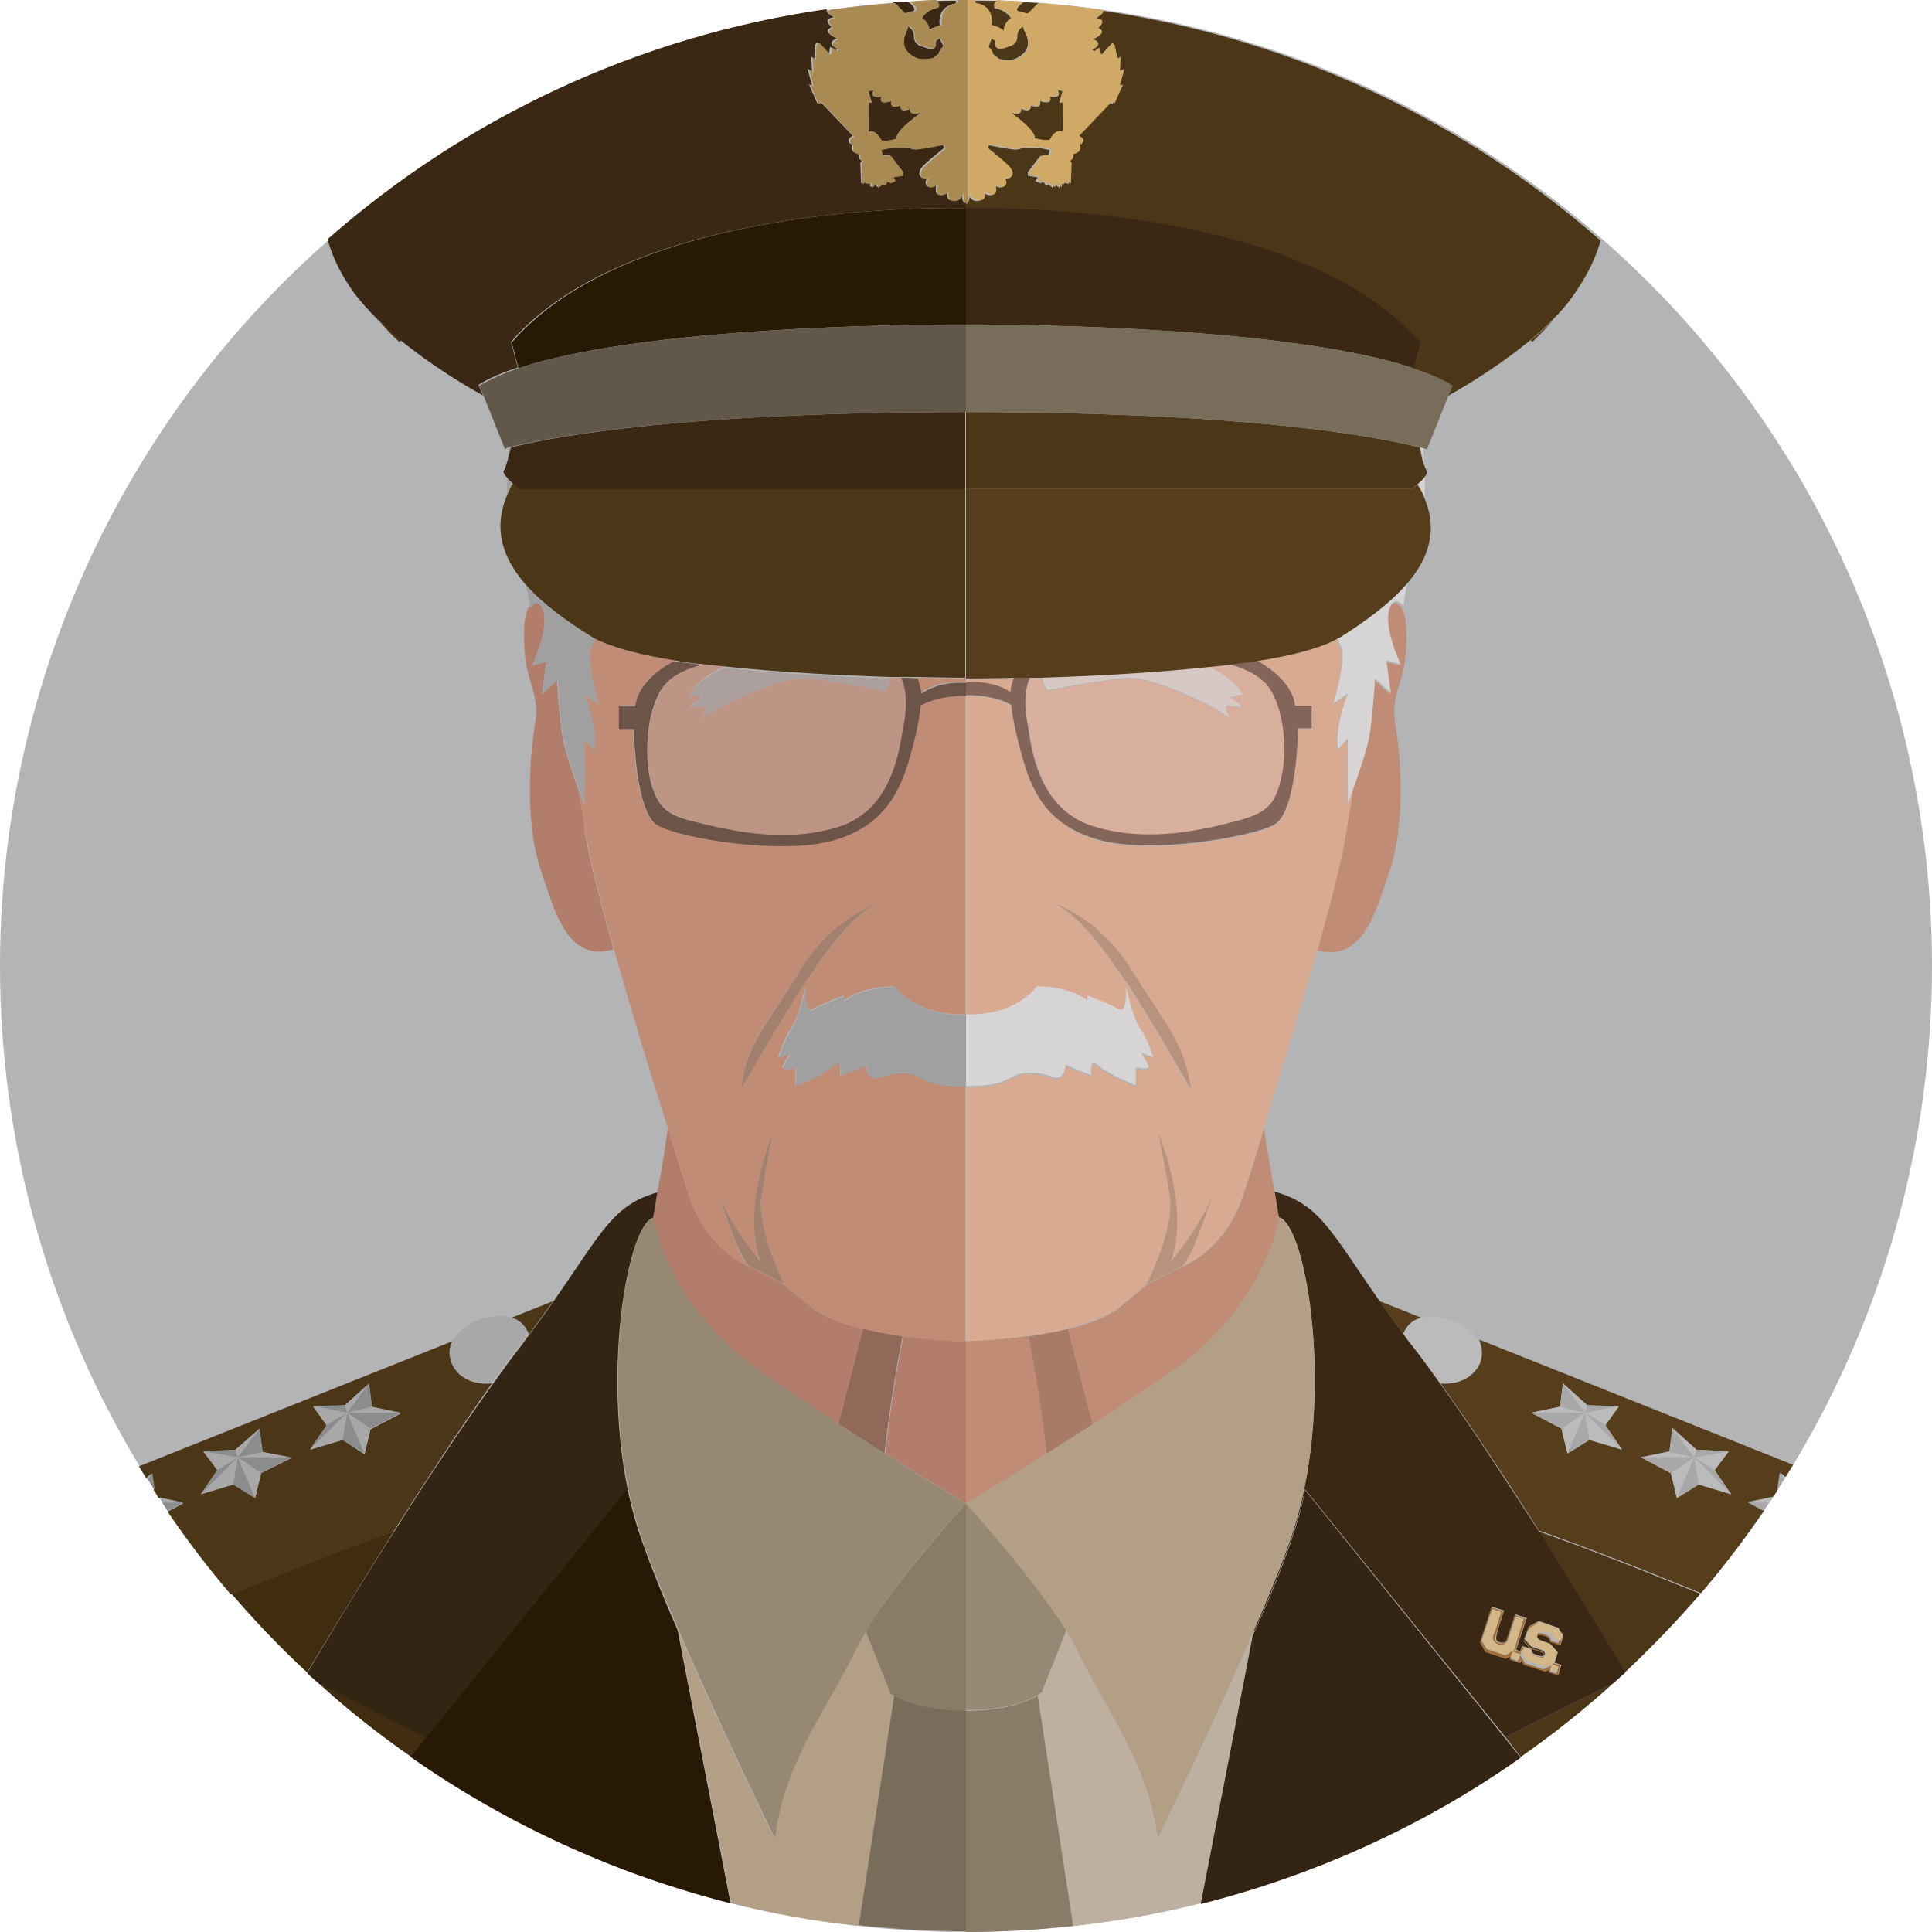 <svg id="Layer_1" xmlns="http://www.w3.org/2000/svg" width="256" height="256"><style>.st2{fill:#c08c76}.st4{fill:#d8aa91}.st5{fill:#b8927d}.st6{fill:#d6d4d4}.st7{fill:#b27d6b}.st9{fill:#a1806e}.st10{fill:#a0a0a1}.st11{fill:#4c3618}.st12{fill:#563e1d}.st13{fill:#bcbbbb}.st15{fill:#3a2814}.st16{fill:#897b67}.st17{fill:#978873}.st18{fill:#b29f86}.st19{fill:#342413}.st21{fill:#d3b789}.st22{fill:#a9a8a8}.st23{fill:#402c0e}.st24{fill:#786c5b}.st25{fill:#281905}.st26{fill:#8b8c8d}.st27,.st29{opacity:.4;fill:#d8b7ad}.st29{fill:#bda199}</style><g id="XMLID_3_"><circle id="XMLID_103_" cx="128" cy="128" r="128" fill="#b2b4b5"/><g id="XMLID_8_"><path id="XMLID_231_" d="M128 239v17-17z" fill="none"/><path id="XMLID_234_" class="st2" d="M128 221.2v-22s4.5-2.6 10.7-6.6c-.6-5.6-1.6-11.5-2.4-15.6-4.3.6-7.9.7-8.3.7V239v-17.8z"/><path id="XMLID_235_" class="st2" d="M156.4 168c-.2.1-.4.2-.7.3-1.5.7-3.8 2-3.8 2-.8.6-1.9 1.6-3.5 2.9-1.6 1.3-4.2 2.3-6.9 2.9l3.3 12.7c3.5-2.3 7.2-4.8 10.9-7.3 11-7.8 13.5-18.3 13.8-19.9l-.6-3.6c-.5-2.8-1-5.7-1.4-8.4-1 3.3-1.9 6.2-2.6 8.3-1.9 6.2-5.8 8.9-8.5 10.1z"/><path id="XMLID_236_" d="M141.5 176.1c-1.7.4-3.5.7-5.2 1 .8 4.1 1.8 10 2.4 15.6 1.9-1.2 4-2.5 6.1-3.9l-3.3-12.7z" fill="#a87b67"/><path id="XMLID_237_" class="st2" d="M184 80.9c-.8 2.5 1.5 7.3 1.5 7.3l-1.9-.5.6 4.3-2.1-1.9s-.3 5.3-.8 7.9c-.3 1.6-1.3 4.5-2 6.5-.4 2.2-.7 4.2-1 5.9-.6 3.6-2 9.3-3.8 15.5 6.1 1.7 7.8-5.1 9.6-10.4 2.1-6.1 1.6-14.5.8-19.5s1.9-5.3 1.4-13.4c-.1-.9-.3-1.6-.6-2.1-.4-.5-1.2-1.1-1.7.4z"/><path id="XMLID_243_" class="st4" d="M156.4 168l-.6.3.6-.3z"/><path id="XMLID_246_" class="st4" d="M179.3 104.5c-.4 1.2-.8 2.1-.8 2.1V98l-1.3 1.5c-.5-3.1 1.3-7.4 1.3-7.4l-1.9 1.3s1.8-6.1 1-7.5c-.2-.3-.3-.7-.5-1.2-2.2 1.3-6.1 2.2-10.6 2.9 5.1 2.7 5.1 6 5.1 6h2.2v3H172s-.1 11.1-3.2 12.8c-3.1 1.7-16.2 3.9-23.1 2-6.9-1.9-9-6.6-10.3-11.2s-1.4-6.7-1.4-6.7-1.9-1.3-6-1.3v-1.7s3.3-.4 5.9 1.4c0 0 .1-.9.5-2-3.6.1-6 .1-6.4.1v44.6c.4 0 6 .3 9.4-3.7 0 0 4.3-.1 6.7 1.9v-.7s3.2 1.2 4.1 1.8 1.1-1.4 1-3c0 0 1 4.2 1.9 5.6 1 1.4 1.7 3.8 1.7 3.8l-1.6-.6s1 1.6 1 1.9c0 .4-1.7 0-1.7 0v2.4s-3.6-1.4-4.9-2.6c-1.3-1.2-1 1.3-1 1.3l-3.4-1.4s-.1 2.2-1.7 1.6c-1.6-.6-3.7-.8-5-.2-1.3.6-2 1.4-6.5 1.4v33.6c.4 0 4-.1 8.3-.7 1.7-.2 3.5-.5 5.2-1 2.8-.7 5.3-1.6 6.9-2.9 1.6-1.3 2.8-2.3 3.5-2.9 0 0 3.8-7.3 3.1-11.7-.7-4.4-1.5-8.3-1.5-8.3s4.3 10.1 1.6 17c0 0 3.5-4 5.4-8.4 0 0-2.7 8.6-4.1 9.1 2.7-1.2 6.6-3.9 8.5-10.2.7-2.1 1.6-5 2.6-8.3 2.1-6.9 4.8-15.7 7.1-23.6 1.8-6.3 3.2-11.9 3.8-15.5.2-1.6.6-3.6.9-5.8zm-29.9 26c-2.4-3.5-6.5-9.8-10.4-11 0 0 6.4 1.7 10.9 9.1s7 9.7 7.7 15.7c.1 0-5.4-9.7-8.2-13.8z"/><path id="XMLID_258_" class="st5" d="M155.8 168.2c.2-.1.5-.2.6-.3 1.4-.5 4.1-9.1 4.1-9.1-1.9 4.4-5.4 8.4-5.4 8.4 2.7-6.9-1.6-17-1.6-17s.8 3.8 1.5 8.3c.7 4.4-3.1 11.7-3.1 11.7s2.4-1.3 3.9-2z"/><path id="XMLID_259_" class="st6" d="M187.9 64.1c.3.6.6 1.2.9 1.7v-2.6l-.9.9z"/><path id="XMLID_260_" class="st6" d="M177.6 84.3c-.1.1-.3.2-.4.2.2.5.3.9.5 1.2.8 1.4-1 7.5-1 7.5l1.9-1.3s-1.8 4.4-1.3 7.4l1.3-1.5v8.6s.3-.9.8-2.1c.7-2 1.7-4.9 2-6.5.5-2.6.8-7.9.8-7.9l2.1 1.9-.6-4.3 1.9.5s-2.3-4.8-1.5-7.3c.5-1.6 1.3-1 1.9-.5 0-.5.2-1.7.5-3.1-2.3 2.7-5.4 5-8.9 7.2z"/><path id="XMLID_261_" class="st6" d="M188.7 61.3c0-.6-.1-1.3-.1-2-.1 0-.3-.1-.4-.1.2.8.4 1.6.5 2.1z"/><path id="XMLID_262_" class="st6" d="M134.5 142.5c1.3-.6 3.5-.4 5 .2 1.6.6 1.7-1.6 1.7-1.6l3.4 1.4s-.4-2.5 1-1.3c1.3 1.2 4.9 2.6 4.9 2.6v-2.4s1.7.4 1.7 0-1-1.9-1-1.9l1.6.6s-.7-2.4-1.7-3.8-1.9-5.6-1.9-5.6c.1 1.6-.1 3.6-1 3s-4.1-1.8-4.1-1.8v.7c-2.4-2-6.7-1.9-6.7-1.9-3.4 4.1-9 3.7-9.4 3.7v9.5c4.6 0 5.2-.8 6.5-1.4z"/><path id="XMLID_263_" class="st5" d="M150 128.6c-4.6-7.4-10.9-9.1-10.9-9.1 3.8 1.2 8 7.5 10.4 11 2.8 4.1 8.3 13.8 8.3 13.8-.8-6-3.2-8.3-7.8-15.7z"/><path id="XMLID_264_" class="st7" d="M100.3 181.4c3.6 2.5 7.3 5 10.8 7.3l3.3-12.6c-2.8-.7-5.3-1.6-6.9-2.9-1.6-1.3-2.8-2.3-3.5-2.9 0 0-2.3-1.3-3.8-2l-.6-.3c-2.7-1.2-6.6-3.9-8.5-10.2-.7-2.1-1.6-5-2.6-8.3-.4 2.7-.8 5.5-1.4 8.4l-.6 3.6c.3 1.6 2.8 12.1 13.8 19.9z"/><path id="XMLID_265_" class="st7" d="M119.7 177c-.8 4.1-1.8 10-2.4 15.6 6.2 3.9 10.7 6.6 10.7 6.6V239v-61.3s-3.8-.1-8.3-.7z"/><path id="XMLID_266_" d="M111.1 188.7c2.2 1.4 4.2 2.7 6.1 3.9.6-5.6 1.6-11.5 2.4-15.6-1.7-.2-3.5-.5-5.2-1l-3.3 12.7z" fill="#906958"/><path id="XMLID_267_" class="st7" d="M76.6 104.5c-.7-2-1.7-4.9-2-6.5-.5-2.6-.8-7.9-.8-7.9l-2 1.9.6-4.3-1.9.5s2.3-4.8 1.5-7.3c-.5-1.6-1.3-1-1.9-.5-.3.5-.5 1.2-.6 2.1-.5 8.1 2.2 8.5 1.4 13.4s-1.3 13.4.8 19.5c1.8 5.4 3.5 12.2 9.6 10.4-1.8-6.3-3.2-11.9-3.8-15.5-.1-1.6-.5-3.6-.9-5.8z"/><path id="XMLID_270_" class="st2" d="M99.5 168c-1.4-.5-4.1-9.1-4.1-9.1 1.9 4.4 5.4 8.4 5.4 8.4-2.7-6.9 1.6-17 1.6-17s-.8 3.8-1.5 8.3c-.7 4.4 3.1 11.7 3.1 11.7.8.6 1.9 1.6 3.5 2.9 1.6 1.3 4.2 2.3 6.9 2.9 1.7.4 3.5.7 5.2 1 4.5.6 8.3.7 8.3.7v-33.9c-4.6 0-5.2-.8-6.5-1.4s-3.5-.4-5 .2c-1.6.6-1.7-1.6-1.7-1.6l-3.4 1.4s.4-2.5-1-1.3c-1.3 1.2-4.9 2.6-4.9 2.6v-2.4s-1.7.4-1.7 0 1-1.9 1-1.9l-1.6.6s.7-2.4 1.7-3.8 1.9-5.6 1.9-5.6c-.1 1.6.1 3.6 1 3s4.1-1.8 4.1-1.8v.7c2.4-2 6.7-1.9 6.7-1.9 3.5 4.2 9.4 3.7 9.4 3.7V89.9c-.1 0-2.6 0-6.4-.1.5 1.1.5 2 .5 2 2.5-1.8 5.9-1.4 5.9-1.4v1.7c-4.1 0-6 1.3-6 1.3s-.1 2-1.4 6.7-3.3 9.3-10.3 11.2c-6.9 1.9-20-.4-23.1-2-3.1-1.7-3.2-12.8-3.2-12.8h-1.8v-3h2.2s0-3.2 5.1-6c-4.6-.7-8.4-1.7-10.6-2.9-.2.5-.3.9-.5 1.2-.8 1.4 1 7.5 1 7.5L77.4 92s1.8 4.4 1.3 7.4L77.4 98v8.6s-.3-.9-.8-2.1c.4 2.2.7 4.2 1 5.9.6 3.6 2 9.3 3.8 15.5 2.2 7.9 4.9 16.7 7.1 23.6 1 3.3 1.9 6.2 2.6 8.3 1.9 6.3 5.8 9 8.4 10.2zm6.5-39.4c4.6-7.4 10.9-9.1 10.9-9.1-3.8 1.2-8 7.5-10.4 11-2.8 4.1-8.3 13.8-8.3 13.8.7-6 3.2-8.3 7.8-15.7z"/><path id="XMLID_271_" class="st2" d="M100.2 168.2c-.2-.1-.5-.2-.6-.3.2.2.4.3.6.3z"/><path id="XMLID_272_" class="st9" d="M100.9 158.5c.7-4.4 1.5-8.3 1.5-8.3s-4.3 10.1-1.6 17c0 0-3.5-4-5.4-8.4 0 0 2.7 8.6 4.1 9.1l.6.3c1.5.7 3.8 2 3.8 2 .1 0-3.7-7.2-3-11.7z"/><path id="XMLID_273_" class="st10" d="M67.4 59.4c-.1.6-.1 1.2-.1 1.8.2-.5.3-1.2.5-1.9-.2 0-.3 0-.4.1z"/><path id="XMLID_274_" class="st10" d="M67.2 63.3v2.4c.2-.5.5-1.1.8-1.6-.3-.3-.6-.5-.8-.8z"/><path id="XMLID_275_" class="st10" d="M72 80.9c.8 2.5-1.5 7.3-1.5 7.3l1.9-.5-.6 4.3 2.1-1.9s.3 5.3.8 7.9c.3 1.6 1.3 4.5 2 6.5.4 1.2.8 2.1.8 2.1V98l1.3 1.5c.5-3.1-1.3-7.4-1.3-7.4l1.9 1.3s-1.8-6.1-1-7.5c.1-.3.3-.7.5-1.2-.2-.1-.3-.2-.5-.3-3.4-2.2-6.5-4.4-8.7-6.9.3 1.4.5 2.5.5 3.1.5-.6 1.2-1.2 1.8.3z"/><path id="XMLID_276_" class="st10" d="M128 134.5s-5.9.5-9.4-3.7c0 0-4.3-.1-6.7 1.9v-.7s-3.2 1.2-4.1 1.8-1.1-1.4-1-3c0 0-1 4.2-1.9 5.6-1 1.4-1.7 3.8-1.7 3.8l1.6-.6s-1 1.6-1 1.9c0 .4 1.7 0 1.7 0v2.4s3.6-1.4 4.9-2.6c1.3-1.2 1 1.3 1 1.3l3.4-1.4s.1 2.2 1.7 1.6c1.6-.6 3.7-.8 5-.2s2 1.4 6.5 1.4v-9.5z"/><path id="XMLID_277_" class="st9" d="M98.2 144.3s5.5-9.6 8.3-13.8c2.4-3.5 6.5-9.8 10.4-11 0 0-6.4 1.7-10.9 9.1s-7.1 9.7-7.8 15.7z"/><path id="XMLID_278_" class="st11" d="M201.5 232.8c4.3-3 8.3-6.2 12.2-9.7l-14.2 7.1 2 2.6z"/><path id="XMLID_279_" class="st11" d="M215.3 221.6c3.5-3.3 6.8-6.7 10-10.4-7.8-3.2-15.5-6.2-21.5-8.3 5.7 8.9 10.3 16.6 11.5 18.7z"/><path id="XMLID_282_" class="st12" d="M196.2 180.4c-.7 2-3 3.2-5.4 2.8 4.3 6 9 13.1 13.1 19.6 6 2.1 13.7 5.1 21.5 8.3 3-3.5 5.8-7.2 8.4-11l-2.1-1.1 3.3-.7c.2-.3.4-.6.6-1l.3-2.2.7.6c.3-.5.7-1.1 1-1.6L196 177.5c.4 1 .5 2 .2 2.9zm28.6 11.7l4.2.2-1.8 2.5 2.2 3.2-4.3-1.3-2.9 1.8-.8-3.3-4-2.1 3.8-.8.4-3.1 3.2 2.9zm-14.5-5.9l4.2.2-1.8 2.5 2.2 3.2-4.3-1.3-2.9 1.8-.8-3.3-4-2.1 3.8-.8.4-3.1 3.2 2.9z"/><path id="XMLID_284_" class="st12" d="M188.3 174.6l-5.5-2.2c.9 1.3 2 2.8 3.2 4.4.4-1.2 1.2-1.9 2.3-2.2z"/><path id="XMLID_285_" class="st13" d="M185.9 176.8c.4.5.7 1 1.1 1.5 1.2 1.5 2.4 3.2 3.7 5 2.4.3 4.7-.8 5.4-2.8.3-1 .2-1.9-.2-2.8-.7-1.2-2-2.3-3.7-2.8-1.5-.5-2.9-.6-4-.2-1 .2-1.8.9-2.3 2.1z"/><path id="XMLID_286_" d="M166.2 216.2v-.3c-5.5 12.8-12.8 27.7-12.8 27.7-1.1-9.9-7.1-17.5-10.5-24.6-.4-.9-1-1.9-1.6-2.9l-3.3 8.3s-.2.1-.5.3l4.7 30.5c5.7-.6 11.4-1.6 16.9-3 3.6-18.5 6.9-35.6 6.9-35.6.1-.1.1-.2.2-.4z" fill="#bdb0a0"/><path id="XMLID_289_" class="st15" d="M190.8 183.3c-1.3-1.8-2.5-3.5-3.7-5-.4-.5-.8-1-1.1-1.5-1.2-1.6-2.2-3-3.2-4.4-6.5-9.3-7.9-12.8-13.9-14.5l.6 3.6v-.2c3.7 1.1 7.4 24 2 41.1-1 3.3-3 8.2-5.3 13.5v.3c6.1-13.6 6.7-18.9 6.7-18.9l26.6 32.9 14.2-7.1c.6-.5 1.1-1 1.7-1.5-1.2-2-5.8-9.7-11.5-18.7-4.2-6.5-8.8-13.6-13.1-19.6zm16.3 33.6l-.3 1-1.3-.4s0-.6-.7-.8c-.7-.2-1-.2-1.1.1-.1.3.1.5.7.7.6.2 1 .3 1 .3l1 1.2-.4 1.3.9.3-.4 1.3-1.2-.4.1-.3-.6.2-2.8-.9-.4-.6-.1.4-1.4-.5.1-.4-.6.3-2.7-.9-.7-1.3 1.5-4.6 1.6.5s-.8 2.4-.9 2.9-.4 1.1.3 1.3c.7.2 1-.2 1-.4.1-.2 1.1-3.3 1.1-3.3l1.5.5-1.4 4.2.6.2.2-.7 1.3.4s-.2.5.4.7c.6.2 1.1.4 1.3 0 .1-.4-.6-.6-.9-.7l-.9-.3-.9-1 .6-1.7 1.3-.7 2.6.9.6 1.2z"/><path id="XMLID_290_" class="st16" d="M137.5 224.7c-1.1.6-4 2-9.5 2V256c4.8 0 9.5-.3 14.2-.8l-4.7-30.5z"/><path id="XMLID_291_" class="st17" d="M128 199.2v27.4c5.5 0 8.4-1.3 9.5-2 .3-.2.5-.3.5-.3l3.3-8.3c-4.4-7.1-13.3-16.8-13.3-16.8z"/><path id="XMLID_292_" class="st18" d="M155.7 181.4c-3.6 2.6-7.4 5.1-10.9 7.3-2.2 1.4-4.2 2.7-6.1 3.9-6.2 3.9-10.7 6.6-10.7 6.6s8.8 9.7 13.3 16.9c.6 1 1.2 2 1.6 2.9 3.4 7.1 9.3 14.7 10.5 24.6 0 0 7.3-14.9 12.8-27.7 2.3-5.2 4.2-10.1 5.3-13.5 5.4-17.2 1.6-40-2-41.1v.2c-.3 1.6-2.8 12.1-13.8 19.9z"/><path id="XMLID_293_" class="st19" d="M172.9 197.4s-.5 5.3-6.7 18.9c-.1.1-.1.3-.2.4 0 0-3.3 17.1-6.9 35.6 15.4-3.9 29.8-10.5 42.4-19.4l-2.1-2.6-26.5-32.9z"/><path id="XMLID_296_" d="M202.5 215.6l-.6 1.7.9 1 .9.3c.3.1 1 .2.9.7-.1.4-.7.2-1.3 0-.6-.2-.4-.7-.4-.7l-1.3-.4-.2.7-.6-.2 1.4-4.2-1.5-.5s-1 3.1-1.1 3.3c-.1.2-.3.6-1 .4-.7-.2-.5-.8-.3-1.3s.9-2.9.9-2.9l-1.6-.5-1.5 4.6.7 1.3 2.7.9.6-.3-.1.4 1.4.5.1-.4.4.6 2.8.9.6-.2-.1.3 1.2.4.4-1.3-.9-.3.4-1.3-1-1.2s-.4-.1-1-.3c-.6-.2-.8-.5-.7-.7.1-.3.4-.3 1.1-.1.7.2.7.8.7.8l1.3.4.3-1-.7-1.1-2.6-.9-1.2.6zm-3.1 3.7l-2.4-.8-.7-1.1 1.4-4.2 1.1.4-1 3c-.2.6.1 1.1.7 1.3s1.1-.1 1.3-.7l1-3 1 .3-1.4 4.2-1 .6zm7.4-2.4l-.3.8-1-.3s.1-.5-.7-.8-1.2-.2-1.4.2c-.1.4 0 .7.6.9.6.2 1.1.4 1.1.4l1 1.1-.5 1.5.9.3-.3.8-.9-.3.3-.8-1.1.5-2.4-.8-.7-1.1-.3.8-1-.3.3-.8 1 .3.2-.7 1 .3s-.2.5.3.7c.5.2.7.2.9.3.3.1.6.1.7-.3.1-.4 0-.6-.6-.8l-1.2-.4-.8-.9.5-1.5 1.1-.5 2.4.8.9.6z" fill="#a16f3d"/><path id="XMLID_298_" class="st21" d="M201.9 214.5l-1-.3-1 3c-.2.6-.7.9-1.3.7s-1-.7-.7-1.3 1-3 1-3l-1.1-.4-1.4 4.2.7 1.1 2.4.8 1.1-.6 1.3-4.2z"/><path id="XMLID_299_" transform="rotate(-161.823 200.85 219.353)" class="st21" d="M200.3 218.9h1.1v.8h-1.1z"/><path id="XMLID_301_" transform="rotate(108.18 205.97 221.04)" class="st21" d="M205.6 220.6h.8v.9h-.8z"/><path id="XMLID_302_" class="st21" d="M202.7 215.7l-.5 1.5.8.9 1.2.4c.6.2.7.4.6.8-.1.4-.5.4-.7.3-.3-.1-.4-.1-.9-.3-.5-.2-.3-.7-.3-.7l-1-.3-.2.7.7 1.1 2.4.8 1.1-.5.5-1.5-1-1.1s-.6-.2-1.1-.4c-.6-.2-.7-.5-.6-.9.1-.4.5-.4 1.4-.2s.7.8.7.8l1 .3.3-.8-.7-.9-2.4-.8-1.3.8z"/><path id="XMLID_303_" class="st13" d="M210 187.2l-3.3-.8-3.8.8z"/><path id="XMLID_304_" class="st13" d="M212.7 188.8l1.8-2.5-4.5.9z"/><path id="XMLID_305_" class="st13" d="M210 187.2l-3.1 2.1.8 3.3z"/><path id="XMLID_306_" class="st13" d="M210.3 186.2l-3.2-2.9 2.9 3.9z"/><path id="XMLID_307_" class="st13" d="M210 187.2l.6 3.6 4.3 1.2z"/><path id="XMLID_308_" class="st22" d="M210 187.2h-7.1l4 2.1z"/><path id="XMLID_309_" class="st22" d="M210 187.2l-2.3 5.4 2.9-1.8z"/><path id="XMLID_311_" class="st22" d="M210 187.2l4.9 4.8-2.2-3.2z"/><path id="XMLID_312_" class="st22" d="M206.7 186.4l3.3.8-2.9-3.9z"/><path id="XMLID_313_" class="st22" d="M214.5 186.3l-4.2-.1-.3 1z"/><path id="XMLID_314_" class="st13" d="M224.5 193.1l2.7 1.7 1.9-2.5z"/><path id="XMLID_315_" class="st13" d="M225.1 196.7l4.3 1.3-4.9-4.9z"/><path id="XMLID_316_" class="st13" d="M221.4 195.2l.8 3.3 2.3-5.4z"/><path id="XMLID_317_" class="st13" d="M224.5 193.1l.3-1-3.2-2.8z"/><path id="XMLID_318_" class="st13" d="M221.2 192.4l-3.8.7h7.1z"/><path id="XMLID_319_" class="st22" d="M217.4 193.1l4 2.1 3.1-2.1z"/><path id="XMLID_322_" class="st22" d="M222.2 198.5l2.9-1.8-.6-3.6z"/><path id="XMLID_323_" class="st22" d="M229.4 198l-2.2-3.2-2.7-1.7z"/><path id="XMLID_324_" class="st22" d="M221.2 192.4l3.3.7-2.9-3.8z"/><path id="XMLID_325_" class="st22" d="M224.5 193.1l4.6-.8-4.3-.2z"/><path id="XMLID_326_" class="st13" d="M236.4 196c0-.1.1-.1.1-.2l-.7-.6.6.8z"/><path id="XMLID_327_" class="st13" d="M234.5 199.1c.1-.2.3-.4.4-.7l-3.3.7h2.9z"/><path id="XMLID_329_" class="st22" d="M233.7 200.2c.2-.4.5-.7.7-1.1h-2.8l2.1 1.1z"/><path id="XMLID_330_" class="st22" d="M235.5 197.4c.3-.5.6-1 .9-1.4l-.6-.8-.3 2.2z"/><path id="XMLID_331_" class="st23" d="M30.7 211.2c3.1 3.6 6.4 7.1 10 10.4 1.2-2 5.8-9.7 11.5-18.7-6 2.1-13.7 5.1-21.5 8.3z"/><path id="XMLID_332_" class="st23" d="M42.3 223.1c3.8 3.5 7.9 6.7 12.2 9.7l2.1-2.6-14.3-7.1z"/><path id="XMLID_333_" class="st11" d="M70.1 176.8c1.2-1.6 2.2-3 3.2-4.4l-5.5 2.2c1 .3 1.8 1 2.3 2.2z"/><path id="XMLID_337_" class="st11" d="M65.2 183.3c-2.4.3-4.7-.8-5.4-2.8-.3-1-.2-1.9.2-2.8l-41.6 16.6c.3.5.7 1.1 1 1.6l.7-.6.3 2.2c.2.3.4.6.6 1l3.3.7-2.1 1.1c2.6 3.8 5.4 7.5 8.4 11 7.8-3.2 15.5-6.2 21.5-8.3 4.2-6.6 8.8-13.7 13.1-19.7zm-30.6 11.9l-.8 3.3-2.9-1.8-4.3 1.3 2.2-3.2-1.8-2.5 4.2-.2 3.2-2.8.4 3.1 3.8.8-4 2zm10.8-4.4l-4.3 1.3 2.2-3.2-1.8-2.5 4.2-.2 3.2-2.8.4 3.1 3.8.8-4 2.1-.8 3.3-2.9-1.9z"/><path id="XMLID_339_" class="st22" d="M67.7 174.6c-1.1-.4-2.5-.3-4 .2-1.7.6-3 1.6-3.7 2.8-.5.9-.6 1.8-.2 2.8.7 2 3 3.2 5.4 2.8 1.3-1.8 2.5-3.5 3.7-5 .4-.5.8-1 1.1-1.5-.4-1.1-1.2-1.8-2.3-2.1z"/><path id="XMLID_340_" class="st18" d="M118.5 224.7c-.3-.2-.5-.3-.5-.3l-3.3-8.3c-.6 1-1.2 2-1.6 2.9-3.4 7.1-9.3 14.7-10.5 24.6 0 0-7.3-14.9-12.8-27.7v.3c.1.1.1.3.2.4 0 0 3.3 17.1 6.9 35.6 5.5 1.4 11.1 2.4 16.9 3l4.7-30.5z"/><path id="XMLID_341_" class="st19" d="M83.1 197.4s.5 5.3 6.7 18.9v-.3c-2.3-5.2-4.2-10.1-5.3-13.5-5.4-17.2-1.6-40 2-41.1v.2l.6-3.6c-5.9 1.7-7.3 5.2-13.8 14.5-.9 1.3-2 2.8-3.2 4.4-.4.5-.7 1-1.1 1.5-1.2 1.5-2.4 3.2-3.7 5-4.3 6-9 13.1-13.1 19.6-5.7 8.9-10.3 16.7-11.5 18.7.5.5 1.1 1 1.7 1.5l14.2 7.1 26.5-32.9z"/><path id="XMLID_343_" class="st24" d="M128 239v-12.4c-5.5 0-8.4-1.3-9.5-2l-4.7 30.5c4.7.5 9.4.8 14.2.8V239z"/><path id="XMLID_344_" class="st16" d="M128 199.2s-8.8 9.7-13.3 16.9l3.3 8.3s.2.1.5.3c1.1.6 4 2 9.5 2v-27.5z"/><path id="XMLID_345_" class="st17" d="M128 199.2s-4.5-2.6-10.7-6.6c-1.9-1.2-4-2.5-6.1-3.9-3.5-2.3-7.2-4.8-10.8-7.3-11-7.8-13.5-18.3-13.8-19.9v-.2c-3.7 1.1-7.4 24-2 41.1 1 3.3 3 8.2 5.3 13.5 5.5 12.8 12.8 27.7 12.8 27.7 1.1-9.9 7.1-17.5 10.5-24.6.4-.9 1-1.9 1.6-2.9 4.3-7.2 13.2-16.9 13.2-16.9z"/><path id="XMLID_346_" class="st25" d="M89.8 216.2c-6.1-13.6-6.7-18.9-6.7-18.9l-26.6 32.9-2.1 2.6c12.7 8.9 27 15.5 42.4 19.4-3.6-18.5-6.9-35.6-6.9-35.6 0-.1 0-.2-.1-.4z"/><path id="XMLID_347_" class="st22" d="M46 187.2l-4.9 4.8 4.3-1.2z"/><path id="XMLID_348_" class="st22" d="M46 187.2h7.1l-3.8-.8z"/><path id="XMLID_349_" class="st22" d="M48.9 183.3l-3.2 2.9.3 1z"/><path id="XMLID_350_" class="st22" d="M46 187.2l-4.5-.9 1.8 2.5z"/><path id="XMLID_351_" class="st22" d="M46 187.2l2.3 5.4.8-3.3z"/><path id="XMLID_352_" class="st26" d="M46 187.2l3.1 2.1 4-2.1z"/><path id="XMLID_353_" class="st26" d="M46 187.2l-.6 3.6 2.9 1.8z"/><path id="XMLID_354_" class="st26" d="M46 187.2l-2.7 1.6-2.2 3.2z"/><path id="XMLID_355_" class="st26" d="M49.3 186.4l-.4-3.1-2.9 3.9z"/><path id="XMLID_356_" class="st26" d="M45.7 186.2l-4.2.1 4.5.9z"/><path id="XMLID_357_" class="st22" d="M33.8 198.5l.8-3.3-3.1-2.1z"/><path id="XMLID_358_" class="st22" d="M31.5 193.1l2.9-3.8-3.2 2.8z"/><path id="XMLID_359_" class="st22" d="M26.9 192.3l1.9 2.5 2.7-1.7z"/><path id="XMLID_360_" class="st22" d="M31.5 193.1h7.1l-3.8-.7z"/><path id="XMLID_361_" class="st22" d="M26.6 198l4.3-1.3.6-3.6z"/><path id="XMLID_362_" class="st26" d="M34.6 195.2l4-2.1h-7.1z"/><path id="XMLID_363_" class="st26" d="M30.9 196.7l2.9 1.8-2.3-5.4z"/><path id="XMLID_364_" class="st26" d="M28.8 194.8l-2.2 3.2 4.9-4.9z"/><path id="XMLID_365_" class="st26" d="M31.5 193.1l3.3-.7-.4-3.1z"/><path id="XMLID_366_" class="st26" d="M31.5 193.1l-.3-1-4.3.2z"/><path id="XMLID_367_" class="st22" d="M19.4 195.8c0 .1.1.1.1.2l.6-.8-.7.6z"/><path id="XMLID_368_" class="st22" d="M21.1 198.4c.1.2.3.4.4.7h2.8l-3.2-.7z"/><path id="XMLID_369_" class="st26" d="M21.5 199.1c.2.4.5.7.7 1.1l2.1-1.1h-2.8z"/><path id="XMLID_372_" class="st26" d="M20.2 195.2l-.6.8c.3.5.6 1 .9 1.4l-.3-2.2z"/><path id="XMLID_374_" class="st4" d="M136.3 96.3c.5 2.5 1.2 11 8.7 13.3 7.5 2.3 15.1.2 18.9-.7s5-2 5.9-5.4c.8-3.3.6-8.9-1.4-12.1-1-1.6-2.8-2.6-5.4-3.3-1 .1-1.9.2-2.9.3 3.9 1.9 4.5 3.7 4.5 3.7l-1.6.4 1.6 1.2s-.7.1-1.7-.1 0 1.6 0 1.6c-2.6-2-10.3-5.3-13.1-5.3s-11.1 1.7-11.1 1.7c-.3-.6-.5-1.2-.7-1.7h-1.5c-1 2.1-.5 4.9-.2 6.4z"/><path id="XMLID_373_" class="st27" d="M136.3 96.3c.5 2.5 1.2 11 8.7 13.3 7.5 2.3 15.1.2 18.9-.7s5-2 5.9-5.4c.8-3.3.6-8.9-1.4-12.1-1-1.6-2.8-2.6-5.4-3.3-1 .1-1.9.2-2.9.3 3.9 1.9 4.5 3.7 4.5 3.7l-1.6.4 1.6 1.2s-.7.1-1.7-.1 0 1.6 0 1.6c-2.6-2-10.3-5.3-13.1-5.3s-11.1 1.7-11.1 1.7c-.3-.6-.5-1.2-.7-1.7h-1.5c-1 2.1-.5 4.9-.2 6.4z"/><path id="XMLID_376_" class="st6" d="M149.8 89.8c2.8 0 10.4 3.2 13.1 5.3 0 0-1-1.8 0-1.6s1.7.1 1.7.1l-1.6-1.2 1.6-.4s-.6-1.8-4.5-3.7c-7.5.8-15.8 1.2-22 1.4.1.6.3 1.2.7 1.7-.1.1 8.3-1.6 11-1.6z"/><path id="XMLID_375_" class="st27" d="M149.8 89.8c2.8 0 10.4 3.2 13.1 5.3 0 0-1-1.8 0-1.6s1.7.1 1.7.1l-1.6-1.2 1.6-.4s-.6-1.8-4.5-3.7c-7.5.8-15.8 1.2-22 1.4.1.6.3 1.2.7 1.7-.1.1 8.3-1.6 11-1.6z"/><path id="XMLID_377_" d="M128 90.4v1.7c4.1 0 6 1.3 6 1.3s.1 2 1.4 6.7 3.3 9.3 10.3 11.2c6.9 1.9 20-.4 23.1-2 3.1-1.7 3.2-12.8 3.2-12.8h1.8v-3h-2.2s0-3.2-5.1-6c-1.1.2-2.3.4-3.6.5 2.5.7 4.4 1.8 5.4 3.3 2 3.2 2.3 8.7 1.4 12.1-.8 3.3-2 4.4-5.9 5.4s-11.4 3-18.9.7c-7.5-2.3-8.3-10.8-8.7-13.3-.3-1.5-.7-4.3.3-6.5h-2.1c-.5 1.1-.5 2-.5 2-2.5-1.7-5.9-1.3-5.9-1.3z" fill="#846559"/><path id="XMLID_380_" class="st2" d="M87.7 91.4c-2 3.2-2.3 8.7-1.4 12.1.8 3.3 2 4.4 5.9 5.4s11.4 3 18.9.7c7.5-2.3 8.3-10.8 8.7-13.3.3-1.5.7-4.3-.3-6.5H118c-.1.6-.3 1.2-.7 1.7 0 0-8.4-1.7-11.1-1.7S95.7 93 93.1 95.1c0 0 1-1.8 0-1.6s-1.7.1-1.7.1l1.6-1.2-1.6-.4s.6-1.8 4.5-3.7c-1-.1-1.9-.2-2.9-.3-2.5.8-4.4 1.8-5.3 3.4z"/><path id="XMLID_379_" class="st29" d="M87.7 91.4c-2 3.2-2.3 8.7-1.4 12.1.8 3.3 2 4.4 5.9 5.4s11.4 3 18.9.7c7.5-2.3 8.3-10.8 8.7-13.3.3-1.5.7-4.3-.3-6.5H118c-.1.6-.3 1.2-.7 1.7 0 0-8.4-1.7-11.1-1.7S95.7 93 93.1 95.1c0 0 1-1.8 0-1.6s-1.7.1-1.7.1l1.6-1.2-1.6-.4s.6-1.8 4.5-3.7c-1-.1-1.9-.2-2.9-.3-2.5.8-4.4 1.8-5.3 3.4z"/><path id="XMLID_382_" class="st10" d="M91.4 92.1l1.6.4-1.6 1.2s.7.1 1.7-.1 0 1.6 0 1.6c2.6-2 10.3-5.3 13.1-5.3s11.1 1.7 11.1 1.7c.3-.6.5-1.2.7-1.7-6.3-.2-14.5-.6-22-1.4-4 1.8-4.6 3.6-4.6 3.6z"/><path id="XMLID_381_" class="st29" d="M91.4 92.1l1.6.4-1.6 1.2s.7.1 1.7-.1 0 1.6 0 1.6c2.6-2 10.3-5.3 13.1-5.3s11.1 1.7 11.1 1.7c.3-.6.5-1.2.7-1.7-6.3-.2-14.5-.6-22-1.4-4 1.8-4.6 3.6-4.6 3.6z"/><path id="XMLID_383_" d="M119.4 89.8c1 2.2.6 5 .3 6.5-.5 2.5-1.2 11-8.7 13.3-7.5 2.3-15.1.2-18.9-.7s-5-2-5.9-5.4c-.8-3.3-.6-8.9 1.4-12.1 1-1.6 2.8-2.6 5.3-3.3-1.2-.2-2.4-.3-3.6-.5-5.1 2.7-5.1 6-5.1 6H82v3h2s.1 11.1 3.2 12.8c3.1 1.7 16.2 3.9 23.1 2 6.9-1.9 9-6.6 10.3-11.2s1.4-6.7 1.4-6.7 1.9-1.3 6-1.3v-1.7s-3.3-.4-5.9 1.4c0 0-.1-.9-.5-2-.7-.1-1.4-.1-2.2-.1z" fill="#6d5449"/><path id="XMLID_384_" class="st12" d="M187 64.8h-59v25.1c.4 0 2.8 0 6.4-.1h3.6c6.3-.2 14.5-.6 22-1.4 1-.1 2-.2 2.9-.3 1.2-.2 2.4-.3 3.6-.5 4.6-.7 8.4-1.7 10.6-2.9.1-.1.3-.2.4-.2 3.5-2.2 6.6-4.5 8.8-7 3-3.4 4.3-7.2 2.4-11.6-.2-.6-.5-1.1-.9-1.7-.3.3-.8.6-.8.6z"/><path id="XMLID_386_" class="st12" d="M205.9 42.3c-1 1-2 1.9-3.1 2.8l.3.2c-.1 0 1.1-1 2.8-3z"/><path id="XMLID_387_" class="st11" d="M129.3.5s2.4.1 2.1 2.9c0 0 1.2.3 1.6.8 0 0 0-1.1 1-1.7 0 0-.5-1.1-2.2-1.4l-.1-.4.4-.6h-2.9s-.1.1.1.4z"/><path id="XMLID_388_" class="st11" d="M131.5 7.1l.9.7s1.6.3 2.3-.1c.7-.4 1.5-.9 1.5-2s-.5-1.4-.7-2.3c0 0-.8.3-.8 1.4 0 1.1-1.2 1.3-1.2 1.3s-1.5.6-1.6 0 .2-.7-.6-1.1l-.5 1c.1.1.7.7.7 1.1z"/><path id="XMLID_389_" class="st11" d="M135 1.5c.3.1 1.2.3 1.2.3l1.4-1.4c-.7 0-1.3-.1-2-.1-1.2.9-.9 1.2-.6 1.2z"/><path id="XMLID_390_" class="st11" d="M128 54.6v10.2h59s.4-.3.9-.7c.3-.3.6-.5.8-.8.3-.4.5-.7.3-1-.1-.1-.2-.5-.4-.9-.2-.6-.3-1.3-.5-2.1-3.7-1-20.4-4.7-60.1-4.7z"/><path id="XMLID_391_" class="st11" d="M140.8 17.5s.1-3.9 0-3.9h-.4l.4-1.5-.7-.2s.9 1.2-1 .9c0 0 .6 1.2-1.3.6 0 0 .4 1.1-1.2.6 0 0 .1 1.1-1.3.4 0 0 .3 1.1-1.5.5 0 0 3.5 2.4 3.3 3.5 0 0 1.4.4 2 .2 0-.1.7-1.6 1.7-1.1z"/><path id="XMLID_393_" class="st11" d="M145.2 2.4s1.7.1.3 1.3c0 0 1.5.5-.7 1.5 0 0 1.7.5-.1 1.4l.3.2.7-.5.2 1 1.5-1.6.3.3.1 1.9.4-.3-.1 2 .6-.4-.6 2.2.4-.1-1.1 2.5-.4-.2-4.3 4.5s1.2.5.1 1.2c0 0 .4 1-.9 1.2 0 0 .2.6-.4.9l.2.3-.1 2.7-.6-.3v.3l-.6-.1v.6l-.7-.5-.2.5-.5-.4-.4.1-.4-.6-.3.3-.7-.3.3-.5-1.3-.2v-.5l1.6-2.1 1.1-.1.2-.7s-1.6-.5-3.7-.3c0 0-.3.3-1.2.2-.9-.1-3.4-.6-3.4-.6l-.2.5s2.4 1.9 2.9 2.5.5 1.1.1 1.4c-.4.3-.8 0-.8 0s.5.7.1 1.1c-.4.4-1.3-.2-1.3-.2s.4 1-.1 1.3c-.4.3-1.3-.3-1.3-.3s.2 1-.4 1.1c-.6.1-1.1.1-1.6-1 0 0 .2 1.3-.5 1.4v.7c1.2 0 43.8-1.2 60.2 17.8l-.9 3.4c2.1.7 3.8 1.5 5.2 2.3l-.6 1.4c3.1-1.7 7.2-4.3 10.9-7.3 1.1-.9 2.2-1.9 3.1-2.8 1.1-1.1 2.1-2.2 2.9-3.4 1.5-2.1 2.8-4.5 3.6-7.2C193.9 15.9 171 5 145.9 1.4c.4.1.3.4-.7 1z"/><path id="XMLID_394_" class="st15" d="M128 43c1.1 0 41.4-.2 59.3 5.8l.9-3.4c-16.4-19-59-17.8-60.2-17.8V43z"/><path id="XMLID_395_" class="st24" d="M128 43v11.6c39.7 0 56.4 3.7 60.2 4.7.2 0 .3.1.4.1.3.1.5.1.5.1l2.8-7 .6-1.4c-1.4-.9-3.1-1.6-5.2-2.3-18-6-58.2-5.8-59.3-5.8z"/><path id="XMLID_398_" d="M128 26.9c.6 0 .5-1.4.5-1.4.5 1.1 1 1.1 1.6 1 .6-.1.4-1.1.4-1.1s.9.6 1.3.3.1-1.3.1-1.3.8.7 1.3.2c.4-.4-.1-1.1-.1-1.1s.5.3.8 0c.4-.3.4-.8-.1-1.4s-2.9-2.5-2.9-2.5l.2-.5s2.5.5 3.4.6c.9.1 1.2-.2 1.2-.2 2.1-.2 3.7.3 3.7.3l-.2.7-1.1.1-1.6 2.1v.5l1.3.2-.3.5.7.3.3-.3.4.6.4-.1.5.4.2-.5.7.5v-.6l.6.1V24l.6.3.1-2.7-.2-.3c.6-.3.4-.9.4-.9 1.3-.2.9-1.2.9-1.2 1.1-.7-.1-1.2-.1-1.2l4.3-4.5.4.2 1.1-2.5-.4.1.6-2.2-.6.4.1-2-.4.3-.4-1.8-.3-.3-1.5 1.6-.2-1-.7.5-.3-.2c1.8-.9.1-1.4.1-1.4 2.2-1 .7-1.5.7-1.5 1.4-1.2-.3-1.3-.3-1.3 1.1-.6 1.1-1 .9-1.1-2.8-.4-5.6-.7-8.5-.9l-1.4 1.4s-.9-.2-1.2-.3c-.3-.1-.6-.3.6-1.3-1.2-.1-2.3-.1-3.5-.2l-.4.6.1.4c1.7.3 2.2 1.4 2.2 1.4-1.1.6-1 1.7-1 1.7-.3-.5-1.6-.8-1.6-.8.3-2.8-2.1-2.9-2.1-2.9-.2-.3 0-.4 0-.4h.7-2v26.9zm11.1-8.4c-.6.2-2-.2-2-.2.2-1.1-3.3-3.5-3.3-3.5 1.7.7 1.5-.5 1.5-.5 1.4.7 1.3-.4 1.3-.4 1.6.5 1.2-.6 1.2-.6 1.9.6 1.3-.6 1.3-.6 1.8.3 1-.9 1-.9l.7.2-.4 1.5h.4c.1 0 0 3.9 0 3.9-1-.4-1.7 1.1-1.7 1.1zm-7.7-13.4c.7.4.4.5.6 1.1s1.6 0 1.6 0 1.2-.2 1.2-1.3.8-1.4.8-1.4c.1.9.7 1.3.7 2.3s-.8 1.6-1.5 2c-.7.4-2.3.1-2.3.1l-.9-.7c0-.4-.6-1-.6-1l.4-1.1z" fill="#d1a966"/><path id="XMLID_401_" class="st11" d="M78.3 84.3c.1.1.3.2.5.3 2.3 1.2 6.1 2.2 10.6 2.9 1.1.2 2.3.4 3.6.5.9.1 1.9.2 2.9.3 7.5.8 15.8 1.2 22 1.4h3.6c3.8.1 6.2.1 6.4.1V64.7h-59s-.4-.3-.9-.7c-.3.5-.6 1.1-.8 1.6-1.9 4.5-.6 8.3 2.4 11.8 2.2 2.5 5.3 4.8 8.7 6.9z"/><path id="XMLID_402_" class="st11" d="M52.9 45.3l.3-.2c-1.1-.9-2.2-1.9-3.1-2.8 1.6 2 2.8 3 2.8 3z"/><path id="XMLID_403_" class="st15" d="M119.7 1.8s.9-.2 1.2-.3c.3-.1.6-.3-.6-1.3-.7 0-1.3.1-2 .1.8.8 1.4 1.5 1.4 1.5z"/><path id="XMLID_404_" class="st15" d="M124.1 1.1c-1.7.3-2.2 1.4-2.2 1.4 1.1.6 1 1.7 1 1.7.3-.5 1.6-.8 1.6-.8-.3-2.8 2.1-2.9 2.1-2.9.2-.3 0-.4 0-.4h-.7c-.7 0-1.4 0-2.2.1l.4.6v.3z"/><path id="XMLID_405_" class="st15" d="M50 42.3c1 1 2 1.9 3.1 2.8 3.7 3 7.8 5.6 10.9 7.3l-.6-1.4c1.4-.9 3.1-1.6 5.2-2.3l-.9-3.4C84.4 26.1 128 27.6 128 27.6v-.7c-.7 0-.5-1.4-.5-1.4-.5 1.1-1 1.1-1.6 1-.6-.1-.4-1.1-.4-1.1s-.9.6-1.3.3-.1-1.3-.1-1.3-.8.7-1.3.2c-.4-.4.1-1.1.1-1.1s-.5.3-.8 0c-.4-.3-.4-.8.1-1.4s2.9-2.5 2.9-2.5l-.2-.5s-2.5.5-3.4.6-1.2-.2-1.2-.2c-2.1-.2-3.7.3-3.7.3l.2.7 1.1.1 1.6 2.1v.5l-1.3.2.3.5-.7.3-.3-.3-.4.6-.4-.1-.5.4-.2-.5-.7.5v-.6l-.6.1V24l-.6.3-.1-2.7.2-.3c-.6-.3-.4-.9-.4-.9-1.3-.2-.9-1.2-.9-1.2-1.1-.7.1-1.2.1-1.2l-4.3-4.5-.4.2-1.1-2.5.4.1-.6-2.2.6.4-.1-2 .4.3.1-1.9.3-.3 1.5 1.6.2-1 .7.5.3-.2c-1.8-.9-.1-1.4-.1-1.4-2.2-1-.7-1.5-.7-1.5-1.4-1.2.3-1.3.3-1.3-1-.6-1.1-.9-.9-1.1-25.2 3.6-48 14.5-66.2 30.5.7 2.6 2 5 3.5 7.1 1 1.3 2 2.4 3.1 3.5z"/><path id="XMLID_406_" class="st15" d="M121.2 7.7c.7.4 2.3.1 2.3.1l.9-.7c0-.4.6-1 .6-1l-.5-1c-.7.4-.4.5-.6 1.1s-1.6 0-1.6 0-1.2-.2-1.2-1.3-.8-1.4-.8-1.4c-.1.9-.7 1.3-.7 2.3s.9 1.5 1.6 1.9z"/><path id="XMLID_407_" class="st15" d="M68 64.1c.5.4.9.7.9.7h59V54.6c-39.7 0-56.4 3.7-60.2 4.7-.2.7-.3 1.3-.5 1.9-.2.6-.3 1-.4 1.1-.2.2 0 .6.4 1 .2.3.5.5.8.8z"/><path id="XMLID_408_" class="st15" d="M120.6 14.4c-1.4.7-1.3-.4-1.3-.4-1.6.5-1.2-.6-1.2-.6-1.9.6-1.3-.6-1.3-.6-1.8.3-1-.9-1-.9l-.7.2.4 1.5h-.4c-.1 0 0 3.9 0 3.9.9-.5 1.7 1.1 1.7 1.1.6.2 2-.2 2-.2-.2-1.1 3.3-3.5 3.3-3.5-1.8.6-1.5-.5-1.5-.5z"/><path id="XMLID_409_" class="st25" d="M128 43V27.6s-43.6-1.5-60.2 17.8l.9 3.4C86.8 42.7 128 43 128 43z"/><path id="XMLID_410_" d="M128 54.6V43s-41.1-.3-59.3 5.8c-2.1.7-3.8 1.5-5.2 2.3l.6 1.4 2.8 7s.2-.1.5-.2c.1 0 .2-.1.4-.1 3.7-.9 20.4-4.6 60.2-4.6z" fill="#62584a"/><path id="XMLID_413_" d="M110.7 2.4s-1.7.1-.3 1.3c0 0-1.5.5.7 1.5 0 0-1.7.5.1 1.4l-.2.2-.7-.5-.2 1-1.5-1.6-.4.3-.1 1.9-.4-.3.1 2-.6-.4.6 2.2-.4-.1 1.1 2.5.4-.2 4.3 4.5s-1.2.5-.1 1.2c0 0-.4 1 .9 1.2 0 0-.2.6.4.9l-.2.3.1 2.7.6-.3v.3l.6-.1v.6l.7-.5.2.5.5-.4.4.1.4-.6.3.3.7-.3-.3-.5 1.3-.2v-.5l-1.6-2.1-1.1-.1-.2-.7s1.6-.5 3.7-.3c0 0 .3.3 1.2.2s3.4-.6 3.4-.6l.2.5s-2.4 1.9-2.9 2.5-.5 1.1-.1 1.4c.4.3.8 0 .8 0s-.5.7-.1 1.1c.4.4 1.3-.2 1.3-.2s-.4 1 .1 1.3c.4.3 1.3-.3 1.3-.3s-.2 1 .4 1.1c.6.1 1.1.1 1.6-1 0 0-.2 1.4.5 1.4V0h-2 .7s.2.1 0 .4c0 0-2.4.1-2.1 2.9 0 0-1.2.3-1.6.8 0 0 0-1.1-1-1.7 0 0 .5-1.1 2.2-1.4l.1-.4-.4-.6c-1.2 0-2.3.1-3.5.2 1.2.9.9 1.2.6 1.3-.3.1-1.2.3-1.2.3L118.6.4c-2.9.2-5.7.5-8.5.9-.5.2-.4.5.6 1.1zm8.1 16s-1.4.4-2 .2c0 0-.7-1.5-1.7-1.1 0 0-.1-3.9 0-3.9h.4l-.4-1.5.7-.2s-.9 1.2 1 .9c0 0-.6 1.2 1.3.6 0 0-.4 1.1 1.2.6 0 0-.1 1.1 1.3.4 0 0-.3 1.1 1.5.5 0 0-3.6 2.4-3.3 3.5zm1.6-15s.8.3.8 1.4 1.2 1.3 1.2 1.3 1.5.6 1.6 0-.2-.7.6-1.1l.5 1s-.6.6-.6 1l-.9.7s-1.6.3-2.3-.1c-.7-.4-1.5-.9-1.5-2s.4-1.3.6-2.2z" fill="#a88a52"/></g></g></svg>